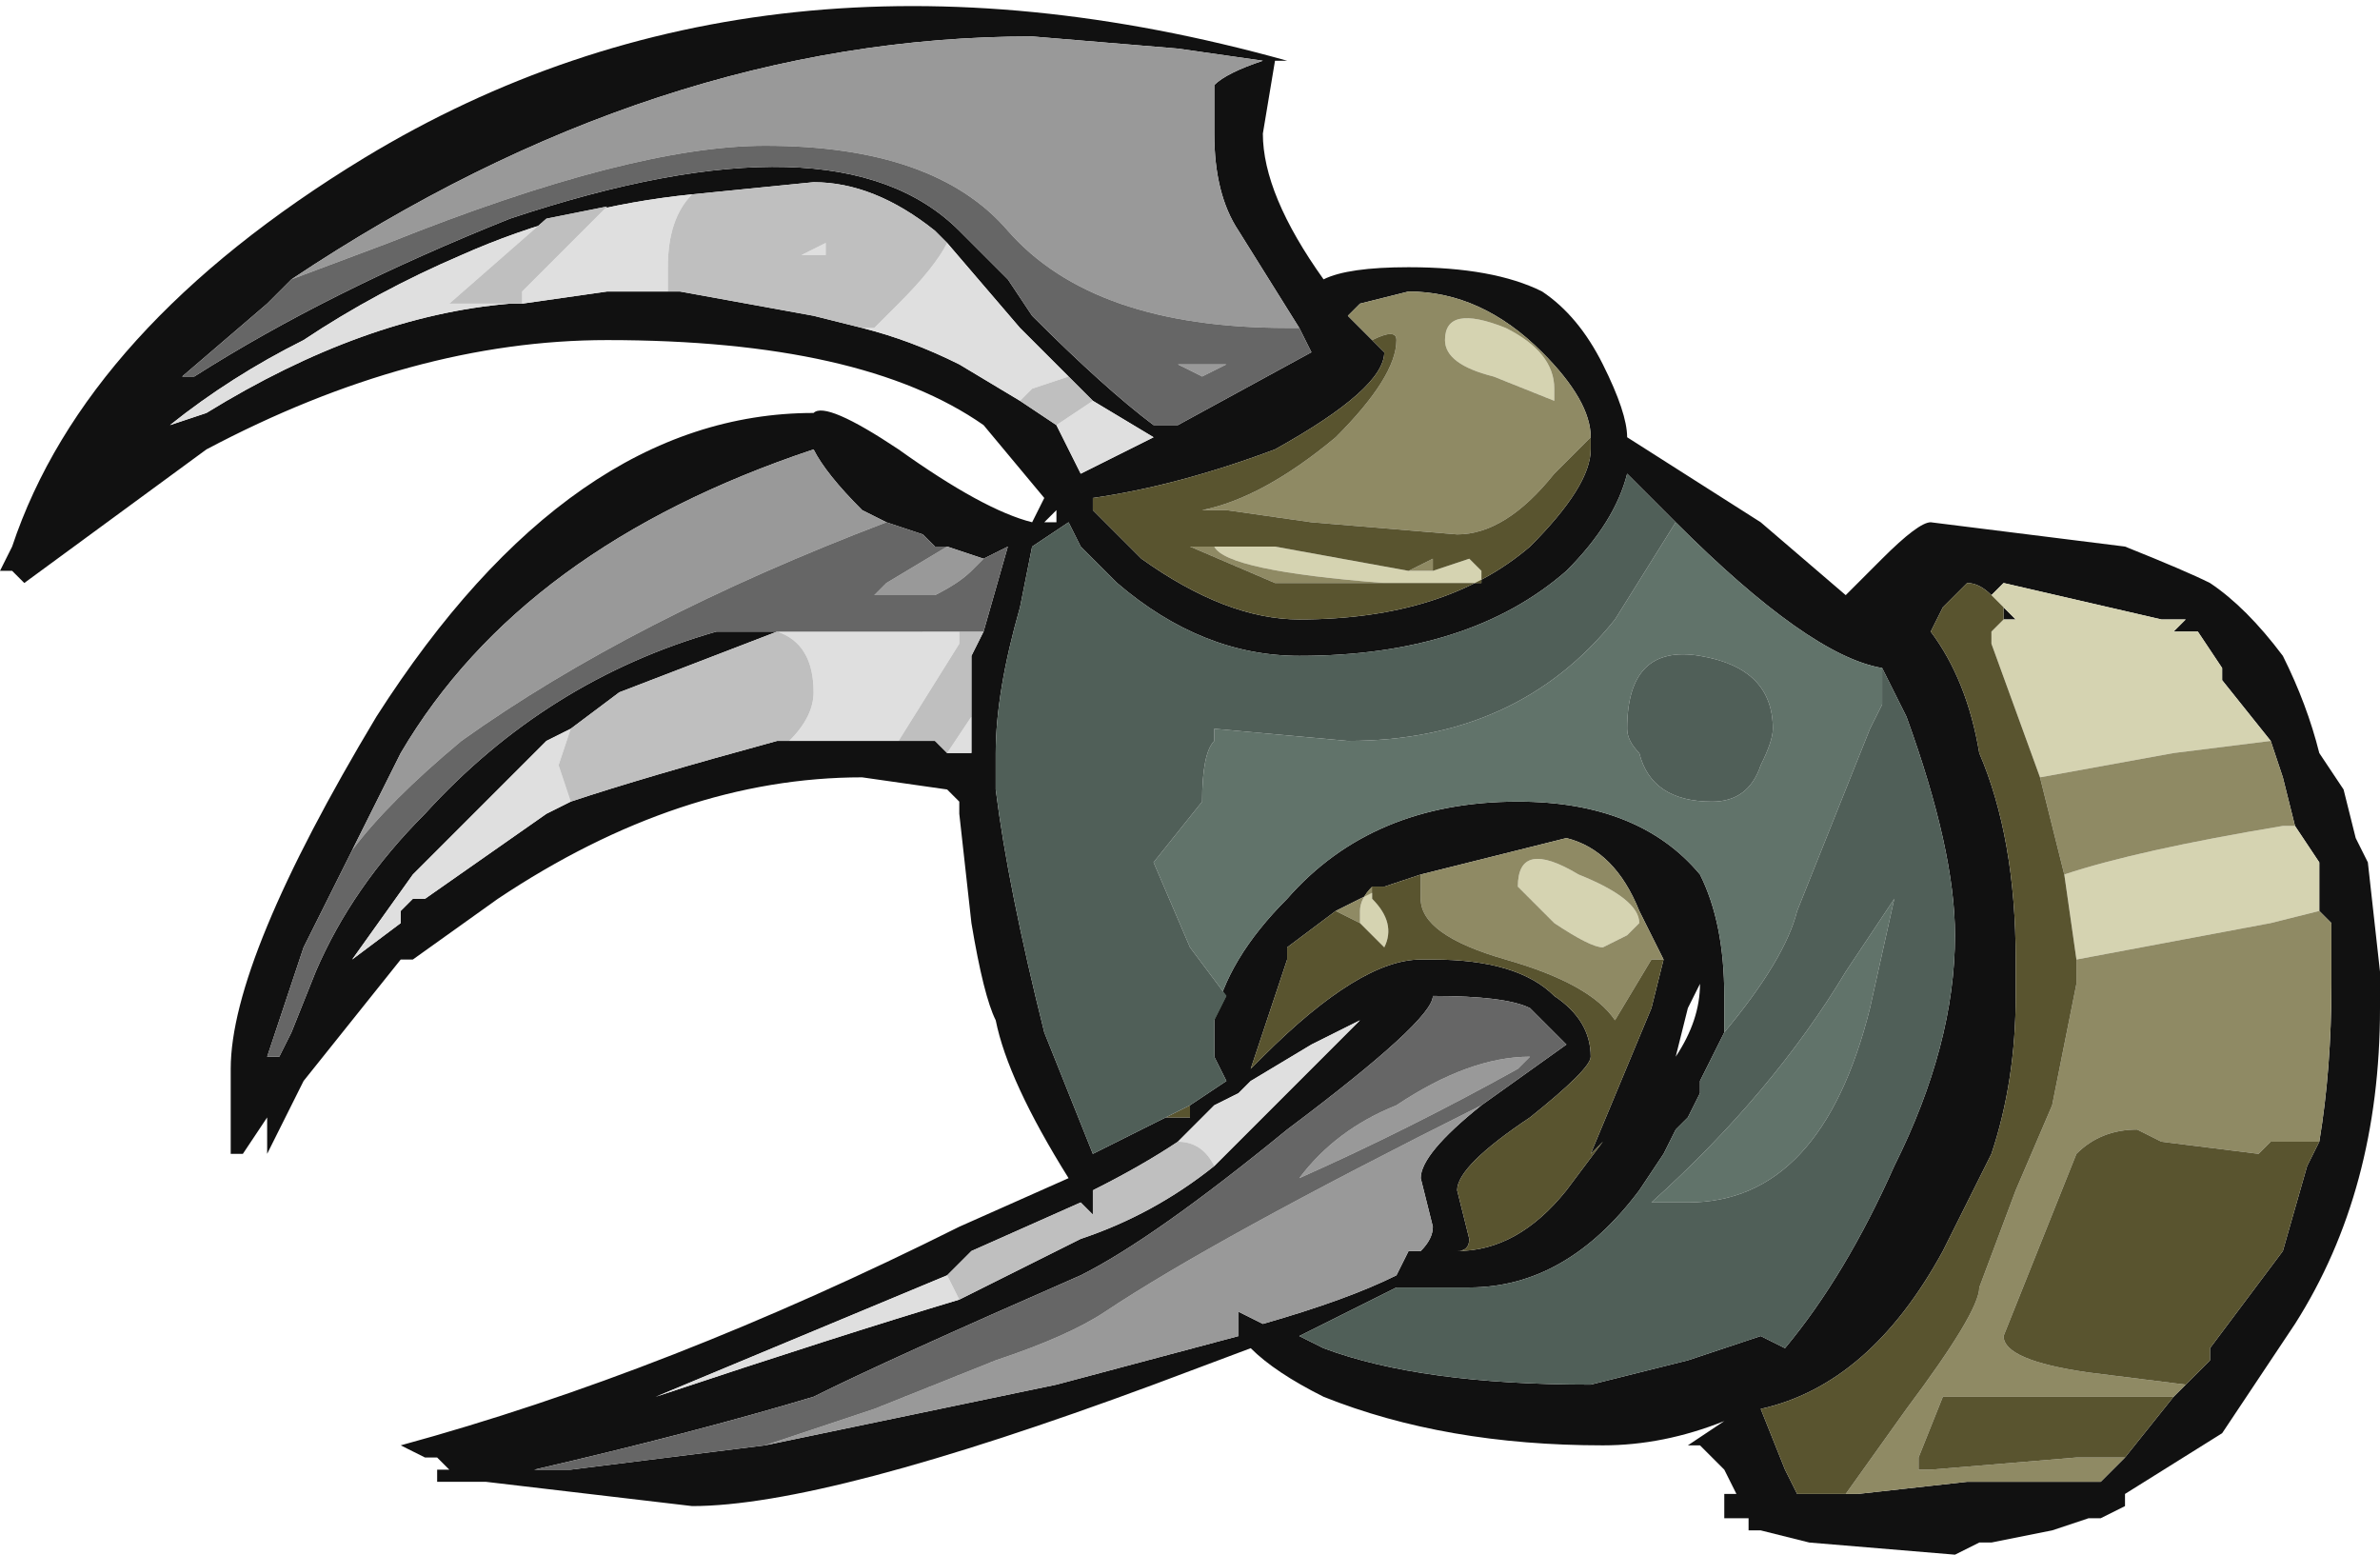 <?xml version="1.0" encoding="UTF-8" standalone="no"?>
<svg xmlns:ffdec="https://www.free-decompiler.com/flash" xmlns:xlink="http://www.w3.org/1999/xlink" ffdec:objectType="frame" height="44.8px" width="68.6px" xmlns="http://www.w3.org/2000/svg">
  <g transform="matrix(1.0, 0.0, 0.0, 1.0, 42.7, 44.45)">
    <use ffdec:characterId="93" height="6.4" transform="matrix(7.0, 0.0, 0.0, 7.0, -42.7, -44.45)" width="9.8" xlink:href="#shape0"/>
  </g>
  <defs>
    <g id="shape0" transform="matrix(1.0, 0.0, 0.0, 1.0, 6.1, 6.35)">
      <path d="M3.25 -3.3 L3.05 -3.55 3.05 -3.6 2.95 -3.75 2.85 -3.75 2.9 -3.8 2.8 -3.8 2.15 -3.95 2.1 -3.9 Q2.05 -3.95 2.0 -3.95 L1.9 -3.85 1.85 -3.75 Q2.0 -3.55 2.05 -3.25 2.2 -2.9 2.2 -2.4 L2.2 -2.25 Q2.2 -1.9 2.1 -1.6 L1.9 -1.2 Q1.6 -0.65 1.15 -0.55 L1.25 -0.3 1.3 -0.2 1.45 -0.2 1.55 -0.2 2.0 -0.25 2.55 -0.25 2.65 -0.35 2.85 -0.6 2.9 -0.65 3.0 -0.75 3.0 -0.8 3.3 -1.2 3.4 -1.55 3.45 -1.65 Q3.5 -1.95 3.5 -2.3 L3.5 -2.55 3.45 -2.6 3.45 -2.8 3.35 -2.95 3.3 -3.15 3.25 -3.3 M2.15 -3.85 L2.2 -3.8 2.15 -3.8 2.15 -3.85 M3.0 -3.95 Q3.15 -3.85 3.3 -3.65 3.4 -3.45 3.45 -3.25 L3.55 -3.1 3.6 -2.9 3.65 -2.8 3.7 -2.35 3.7 -2.2 Q3.7 -1.45 3.35 -0.9 L3.05 -0.45 2.65 -0.2 2.65 -0.15 2.55 -0.1 2.5 -0.1 2.35 -0.05 2.1 0.0 2.05 0.0 1.95 0.05 1.35 0.0 1.15 -0.05 1.1 -0.05 1.1 -0.1 1.0 -0.1 1.0 -0.2 1.05 -0.2 1.0 -0.3 0.9 -0.4 0.85 -0.4 1.0 -0.5 Q0.75 -0.4 0.5 -0.4 -0.15 -0.4 -0.65 -0.6 -0.85 -0.7 -0.95 -0.8 L-1.35 -0.65 Q-2.7 -0.15 -3.25 -0.15 L-4.1 -0.25 -4.3 -0.25 -4.3 -0.3 -4.25 -0.3 -4.3 -0.35 -4.35 -0.35 -4.45 -0.4 Q-3.35 -0.7 -2.15 -1.3 L-1.7 -1.5 Q-1.95 -1.9 -2.0 -2.15 -2.05 -2.25 -2.1 -2.55 L-2.15 -3.0 -2.15 -3.05 -2.2 -3.1 -2.55 -3.15 Q-3.3 -3.15 -4.05 -2.65 L-4.4 -2.4 -4.45 -2.4 -4.85 -1.9 -5.0 -1.6 -5.0 -1.75 -5.1 -1.6 -5.15 -1.6 -5.15 -1.95 Q-5.15 -2.4 -4.55 -3.4 -3.75 -4.65 -2.75 -4.65 -2.7 -4.7 -2.4 -4.5 -2.05 -4.25 -1.85 -4.2 L-1.8 -4.3 -2.05 -4.6 Q-2.55 -4.95 -3.6 -4.95 -4.4 -4.95 -5.25 -4.5 L-6.0 -3.95 -6.05 -4.0 -6.1 -4.0 -6.05 -4.1 Q-5.75 -5.0 -4.6 -5.7 -2.95 -6.7 -0.8 -6.1 L-0.85 -6.1 -0.9 -5.8 Q-0.9 -5.55 -0.65 -5.2 -0.55 -5.25 -0.3 -5.25 0.05 -5.25 0.25 -5.15 0.4 -5.05 0.5 -4.85 0.6 -4.65 0.6 -4.55 L1.15 -4.2 1.5 -3.9 1.65 -4.05 Q1.8 -4.2 1.85 -4.2 L2.65 -4.1 Q2.9 -4.0 3.0 -3.95 M0.45 -4.55 Q0.45 -4.7 0.25 -4.9 0.0 -5.15 -0.3 -5.15 L-0.5 -5.1 -0.55 -5.05 -0.45 -4.95 -0.4 -4.9 Q-0.4 -4.75 -0.85 -4.5 -1.25 -4.35 -1.6 -4.3 L-1.6 -4.25 -1.4 -4.05 Q-1.05 -3.8 -0.75 -3.8 -0.15 -3.8 0.2 -4.1 0.45 -4.35 0.45 -4.5 L0.45 -4.55 M0.8 -4.2 L0.6 -4.4 Q0.55 -4.2 0.35 -4.0 -0.05 -3.65 -0.75 -3.65 -1.15 -3.65 -1.5 -3.95 L-1.65 -4.1 -1.7 -4.2 -1.85 -4.1 -1.9 -3.85 Q-2.0 -3.5 -2.0 -3.25 L-2.0 -3.1 Q-1.95 -2.7 -1.8 -2.1 L-1.6 -1.6 -1.3 -1.75 -1.2 -1.75 -1.2 -1.8 -1.05 -1.9 -1.1 -2.0 -1.1 -2.15 Q-1.05 -2.4 -0.8 -2.65 -0.45 -3.05 0.15 -3.05 0.65 -3.05 0.9 -2.75 1.0 -2.55 1.0 -2.25 L1.0 -2.1 0.9 -1.9 0.9 -1.85 0.85 -1.75 0.8 -1.7 0.75 -1.6 0.65 -1.45 Q0.35 -1.05 -0.05 -1.05 L-0.35 -1.05 -0.75 -0.85 -0.65 -0.8 Q-0.25 -0.65 0.45 -0.65 L0.85 -0.75 1.15 -0.85 1.25 -0.8 Q1.5 -1.1 1.7 -1.55 1.95 -2.05 1.95 -2.5 1.95 -2.85 1.75 -3.4 L1.65 -3.6 Q1.35 -3.65 0.8 -4.2 M1.65 -3.9 L1.65 -3.9 M2.2 -3.0 L2.2 -3.0 M0.0 -1.8 L0.35 -2.05 0.2 -2.2 Q0.1 -2.25 -0.2 -2.25 -0.2 -2.15 -0.8 -1.7 -1.35 -1.25 -1.65 -1.1 -2.45 -0.75 -2.75 -0.6 -3.25 -0.45 -3.9 -0.3 L-3.75 -0.3 -2.95 -0.4 -1.75 -0.65 -1.0 -0.85 -1.0 -0.95 -0.9 -0.9 Q-0.55 -1.0 -0.35 -1.1 L-0.3 -1.2 -0.25 -1.2 Q-0.2 -1.25 -0.2 -1.3 L-0.25 -1.5 Q-0.25 -1.6 0.0 -1.8 M0.75 -2.4 L0.65 -2.6 Q0.55 -2.85 0.35 -2.9 L-0.25 -2.75 -0.4 -2.7 -0.6 -2.6 -0.8 -2.45 -0.8 -2.4 -0.95 -1.95 -0.9 -2.0 Q-0.5 -2.4 -0.25 -2.4 L-0.2 -2.4 Q0.15 -2.4 0.3 -2.25 0.45 -2.15 0.45 -2.0 0.45 -1.95 0.2 -1.75 -0.1 -1.55 -0.1 -1.45 L-0.05 -1.25 Q-0.05 -1.2 -0.1 -1.2 0.15 -1.2 0.35 -1.45 L0.5 -1.65 0.45 -1.6 0.7 -2.2 0.75 -2.4 M0.85 -2.2 L0.8 -2.0 Q0.9 -2.15 0.9 -2.3 L0.85 -2.2 M-0.75 -5.0 L-1.0 -5.4 Q-1.1 -5.55 -1.1 -5.8 L-1.1 -6.0 Q-1.05 -6.05 -0.9 -6.1 L-1.25 -6.15 -1.85 -6.2 Q-3.4 -6.2 -4.9 -5.2 L-5.0 -5.1 -5.35 -4.8 -5.3 -4.8 Q-4.75 -5.15 -4.0 -5.45 -2.65 -5.9 -2.15 -5.4 L-1.95 -5.2 -1.85 -5.05 Q-1.55 -4.75 -1.35 -4.6 L-1.25 -4.6 -0.7 -4.9 -0.75 -5.0 M-2.2 -5.35 L-2.25 -5.4 Q-2.5 -5.6 -2.75 -5.6 L-3.25 -5.55 Q-3.75 -5.5 -4.2 -5.3 -4.55 -5.15 -4.85 -4.95 -5.15 -4.8 -5.4 -4.6 L-5.25 -4.65 Q-4.6 -5.05 -4.0 -5.1 L-3.95 -5.1 -3.6 -5.15 -3.35 -5.15 -3.3 -5.15 -2.75 -5.05 -2.55 -5.0 Q-2.35 -4.95 -2.15 -4.85 L-1.9 -4.7 -1.75 -4.6 -1.65 -4.4 -1.35 -4.55 -1.6 -4.7 -1.7 -4.8 -1.9 -5.0 -2.2 -5.35 M-2.2 -4.1 L-2.25 -4.1 -2.3 -4.15 -2.45 -4.2 -2.55 -4.25 Q-2.7 -4.4 -2.75 -4.5 -3.95 -4.1 -4.45 -3.25 L-4.65 -2.85 -4.85 -2.45 -5.0 -2.0 -4.95 -2.0 -4.9 -2.1 -4.8 -2.35 Q-4.65 -2.7 -4.35 -3.0 -3.85 -3.55 -3.15 -3.75 L-2.05 -3.75 -1.95 -4.1 -2.05 -4.05 -2.2 -4.1 M-2.15 -3.75 L-2.3 -3.75 -2.7 -3.8 -2.9 -3.75 -3.55 -3.5 -3.75 -3.35 -3.85 -3.3 -4.4 -2.75 -4.65 -2.4 -4.45 -2.55 -4.45 -2.6 -4.4 -2.65 -4.35 -2.65 -3.85 -3.0 -3.75 -3.05 Q-3.45 -3.15 -2.9 -3.3 L-2.85 -3.3 -2.4 -3.3 -2.25 -3.3 -2.2 -3.25 -2.1 -3.25 -2.1 -3.4 -2.1 -3.65 -2.05 -3.75 -2.15 -3.75 M-1.75 -4.2 L-1.75 -4.25 -1.8 -4.2 -1.75 -4.2 M-1.1 -1.55 L-0.5 -2.15 -0.7 -2.05 -0.95 -1.9 -1.0 -1.85 -1.1 -1.8 -1.25 -1.65 Q-1.4 -1.55 -1.6 -1.45 L-1.6 -1.35 -1.65 -1.4 -2.1 -1.2 -2.2 -1.1 -3.4 -0.6 Q-2.65 -0.85 -2.15 -1.0 L-1.65 -1.25 Q-1.35 -1.35 -1.1 -1.55" fill="#111111" fill-rule="evenodd" stroke="none"/>
      <path d="M-1.1 -2.15 L-1.05 -2.25 -1.2 -2.45 -1.35 -2.8 -1.15 -3.05 Q-1.15 -3.25 -1.1 -3.3 L-1.1 -3.35 -0.55 -3.3 Q0.15 -3.3 0.55 -3.8 L0.8 -4.2 Q1.35 -3.65 1.65 -3.6 L1.65 -3.45 1.6 -3.35 1.3 -2.6 Q1.25 -2.4 1.0 -2.1 L1.0 -2.25 Q1.0 -2.55 0.9 -2.75 0.65 -3.05 0.15 -3.05 -0.45 -3.05 -0.8 -2.65 -1.05 -2.4 -1.1 -2.15 M1.15 -3.2 Q1.2 -3.3 1.2 -3.35 1.2 -3.6 0.9 -3.65 0.6 -3.7 0.6 -3.35 0.6 -3.3 0.65 -3.25 0.7 -3.05 0.95 -3.05 1.1 -3.05 1.15 -3.2 M1.5 -2.35 L1.7 -2.65 1.6 -2.2 Q1.4 -1.4 0.85 -1.4 L0.7 -1.4 Q1.2 -1.85 1.5 -2.35" fill="#61736a" fill-rule="evenodd" stroke="none"/>
      <path d="M2.1 -3.9 L2.15 -3.95 2.8 -3.8 2.9 -3.8 2.85 -3.75 2.95 -3.75 3.05 -3.6 3.05 -3.55 3.25 -3.3 2.85 -3.25 2.3 -3.15 2.1 -3.7 2.1 -3.75 2.15 -3.8 2.2 -3.8 2.15 -3.85 2.1 -3.9 M3.35 -2.95 L3.45 -2.8 3.45 -2.6 3.25 -2.55 2.45 -2.4 2.4 -2.75 Q2.7 -2.85 3.3 -2.95 L3.35 -2.95 M0.3 -4.75 L0.3 -4.7 0.05 -4.8 Q-0.15 -4.85 -0.15 -4.95 -0.15 -5.1 0.1 -5.0 0.3 -4.9 0.3 -4.75 M0.4 -2.75 Q0.65 -2.65 0.65 -2.55 L0.6 -2.5 0.5 -2.45 Q0.45 -2.45 0.3 -2.55 0.2 -2.65 0.15 -2.7 0.15 -2.9 0.4 -2.75 M-0.45 -2.65 Q-0.35 -2.55 -0.4 -2.45 -0.45 -2.5 -0.5 -2.55 L-0.5 -2.6 Q-0.5 -2.65 -0.45 -2.7 L-0.45 -2.65 M-1.1 -4.1 L-0.85 -4.1 -0.3 -4.0 -0.2 -4.0 -0.05 -4.05 0.0 -4.0 0.0 -3.95 -0.4 -3.95 Q-1.05 -4.0 -1.1 -4.1" fill="#d5d3b1" fill-rule="evenodd" stroke="none"/>
      <path d="M2.3 -3.15 L2.85 -3.25 3.25 -3.3 3.3 -3.15 3.35 -2.95 3.3 -2.95 Q2.7 -2.85 2.4 -2.75 L2.3 -3.15 M3.45 -2.6 L3.5 -2.55 3.5 -2.3 Q3.5 -1.95 3.45 -1.65 L3.25 -1.65 3.2 -1.6 2.8 -1.65 2.7 -1.7 Q2.55 -1.7 2.45 -1.6 L2.15 -0.85 Q2.15 -0.75 2.5 -0.7 L2.9 -0.65 2.85 -0.6 1.9 -0.6 1.8 -0.35 1.8 -0.3 1.85 -0.3 2.45 -0.35 2.65 -0.35 2.55 -0.25 2.0 -0.25 1.55 -0.2 1.45 -0.2 1.5 -0.2 1.75 -0.55 Q2.05 -0.95 2.05 -1.05 L2.2 -1.45 2.35 -1.8 2.45 -2.3 2.45 -2.4 3.25 -2.55 3.45 -2.6 M0.45 -4.55 L0.3 -4.4 Q0.1 -4.15 -0.1 -4.15 L-0.7 -4.2 -1.05 -4.25 -1.15 -4.25 Q-0.9 -4.3 -0.6 -4.55 -0.35 -4.8 -0.35 -4.95 -0.35 -5.0 -0.45 -4.95 L-0.55 -5.05 -0.5 -5.1 -0.3 -5.15 Q0.0 -5.15 0.25 -4.9 0.45 -4.7 0.45 -4.55 M0.3 -4.75 Q0.3 -4.9 0.1 -5.0 -0.15 -5.1 -0.15 -4.95 -0.15 -4.85 0.05 -4.8 L0.3 -4.7 0.3 -4.75 M0.4 -2.75 Q0.15 -2.9 0.15 -2.7 0.2 -2.65 0.3 -2.55 0.45 -2.45 0.5 -2.45 L0.6 -2.5 0.65 -2.55 Q0.65 -2.65 0.4 -2.75 M0.75 -2.4 L0.7 -2.4 0.55 -2.15 Q0.45 -2.3 0.1 -2.4 -0.25 -2.5 -0.25 -2.65 L-0.25 -2.75 0.35 -2.9 Q0.55 -2.85 0.65 -2.6 L0.75 -2.4 M-0.4 -2.7 L-0.45 -2.7 -0.45 -2.65 -0.45 -2.7 Q-0.5 -2.65 -0.5 -2.6 L-0.5 -2.55 -0.6 -2.6 -0.4 -2.7 M-0.3 -4.0 L-0.2 -4.05 -0.2 -4.0 -0.3 -4.0 M-0.4 -3.95 L-0.85 -3.95 -1.2 -4.1 -1.1 -4.1 Q-1.05 -4.0 -0.4 -3.95" fill="#8f8a64" fill-rule="evenodd" stroke="none"/>
      <path d="M2.1 -3.9 L2.15 -3.85 2.15 -3.8 2.1 -3.75 2.1 -3.7 2.3 -3.15 2.4 -2.75 2.45 -2.4 2.45 -2.3 2.35 -1.8 2.2 -1.45 2.05 -1.05 Q2.05 -0.95 1.75 -0.55 L1.5 -0.2 1.45 -0.2 1.3 -0.2 1.25 -0.3 1.15 -0.55 Q1.6 -0.65 1.9 -1.2 L2.1 -1.6 Q2.2 -1.9 2.2 -2.25 L2.2 -2.4 Q2.2 -2.9 2.05 -3.25 2.0 -3.55 1.85 -3.75 L1.9 -3.85 2.0 -3.95 Q2.05 -3.95 2.1 -3.9 M3.45 -1.65 L3.4 -1.55 3.3 -1.2 3.0 -0.8 3.0 -0.75 2.9 -0.65 2.5 -0.7 Q2.15 -0.75 2.15 -0.85 L2.45 -1.6 Q2.55 -1.7 2.7 -1.7 L2.8 -1.65 3.2 -1.6 3.25 -1.65 3.45 -1.65 M2.85 -0.6 L2.65 -0.35 2.45 -0.35 1.85 -0.3 1.8 -0.3 1.8 -0.35 1.9 -0.6 2.85 -0.6 M-0.45 -4.95 Q-0.35 -5.0 -0.35 -4.95 -0.35 -4.8 -0.6 -4.55 -0.9 -4.3 -1.15 -4.25 L-1.05 -4.25 -0.7 -4.2 -0.1 -4.15 Q0.1 -4.15 0.3 -4.4 L0.45 -4.55 0.45 -4.5 Q0.45 -4.35 0.2 -4.1 -0.15 -3.8 -0.75 -3.8 -1.05 -3.8 -1.4 -4.05 L-1.6 -4.25 -1.6 -4.3 Q-1.25 -4.35 -0.85 -4.5 -0.4 -4.75 -0.4 -4.9 L-0.45 -4.95 M-1.3 -1.75 L-1.2 -1.8 -1.2 -1.75 -1.3 -1.75 M2.2 -3.0 L2.2 -3.0 M-0.25 -2.75 L-0.25 -2.65 Q-0.25 -2.5 0.1 -2.4 0.45 -2.3 0.55 -2.15 L0.7 -2.4 0.75 -2.4 0.7 -2.2 0.45 -1.6 0.5 -1.65 0.35 -1.45 Q0.15 -1.2 -0.1 -1.2 -0.05 -1.2 -0.05 -1.25 L-0.1 -1.45 Q-0.1 -1.55 0.2 -1.75 0.45 -1.95 0.45 -2.0 0.45 -2.15 0.3 -2.25 0.15 -2.4 -0.2 -2.4 L-0.25 -2.4 Q-0.5 -2.4 -0.9 -2.0 L-0.95 -1.95 -0.8 -2.4 -0.8 -2.45 -0.6 -2.6 -0.5 -2.55 Q-0.45 -2.5 -0.4 -2.45 -0.35 -2.55 -0.45 -2.65 L-0.45 -2.7 -0.4 -2.7 -0.25 -2.75 M-0.3 -4.0 L-0.85 -4.1 -1.1 -4.1 -1.2 -4.1 -0.85 -3.95 -0.4 -3.95 0.0 -3.95 0.0 -4.0 -0.05 -4.05 -0.2 -4.0 -0.2 -4.05 -0.3 -4.0" fill="#59542f" fill-rule="evenodd" stroke="none"/>
      <path d="M0.0 -1.8 Q-0.25 -1.6 -0.25 -1.5 L-0.2 -1.3 Q-0.2 -1.25 -0.25 -1.2 L-0.3 -1.2 -0.35 -1.1 Q-0.55 -1.0 -0.9 -0.9 L-1.0 -0.95 -1.0 -0.85 -1.75 -0.65 -2.95 -0.4 -2.5 -0.55 -2.0 -0.75 Q-1.7 -0.85 -1.55 -0.95 -1.1 -1.25 0.0 -1.8 M0.2 -2.0 L0.15 -1.95 Q-0.3 -1.7 -0.75 -1.5 -0.6 -1.7 -0.35 -1.8 -0.05 -2.0 0.2 -2.0 M-4.9 -5.2 Q-3.4 -6.2 -1.85 -6.2 L-1.25 -6.15 -0.9 -6.1 Q-1.05 -6.05 -1.1 -6.0 L-1.1 -5.8 Q-1.1 -5.55 -1.0 -5.4 L-0.75 -5.0 -0.8 -5.0 Q-1.6 -5.0 -1.95 -5.4 -2.25 -5.75 -2.95 -5.75 -3.5 -5.75 -4.5 -5.35 L-4.9 -5.2 M-2.45 -4.2 Q-3.5 -3.8 -4.2 -3.3 -4.5 -3.05 -4.65 -2.85 L-4.45 -3.25 Q-3.95 -4.1 -2.75 -4.5 -2.7 -4.4 -2.55 -4.25 L-2.45 -4.2 M-2.05 -4.05 L-2.1 -4.0 Q-2.15 -3.95 -2.25 -3.9 L-2.5 -3.9 -2.45 -3.95 -2.2 -4.1 -2.05 -4.05 M-1.15 -4.8 L-1.25 -4.85 -1.05 -4.85 -1.15 -4.8" fill="#999999" fill-rule="evenodd" stroke="none"/>
      <path d="M-2.2 -5.35 L-1.9 -5.0 -1.7 -4.8 -1.85 -4.75 -1.9 -4.7 -2.15 -4.85 Q-2.35 -4.95 -2.55 -5.0 L-2.5 -5.0 -2.4 -5.1 Q-2.25 -5.25 -2.2 -5.35 M-1.6 -4.7 L-1.35 -4.55 -1.65 -4.4 -1.75 -4.6 -1.6 -4.7 M-3.35 -5.15 L-3.6 -5.15 -3.95 -5.1 -3.95 -5.15 -3.6 -5.5 -3.85 -5.45 -4.25 -5.1 -4.0 -5.1 Q-4.6 -5.05 -5.25 -4.65 L-5.4 -4.6 Q-5.15 -4.8 -4.85 -4.95 -4.55 -5.15 -4.2 -5.3 -3.75 -5.5 -3.25 -5.55 -3.35 -5.45 -3.35 -5.25 L-3.35 -5.15 M-2.85 -5.3 L-2.8 -5.3 -2.7 -5.35 -2.7 -5.3 -2.85 -5.3 M-2.9 -3.75 L-2.7 -3.8 -2.3 -3.75 -2.15 -3.75 -2.15 -3.7 -2.4 -3.3 -2.85 -3.3 Q-2.75 -3.4 -2.75 -3.5 -2.75 -3.7 -2.9 -3.75 M-2.1 -3.4 L-2.1 -3.25 -2.2 -3.25 -2.1 -3.4 M-3.75 -3.35 L-3.8 -3.2 -3.75 -3.05 -3.85 -3.0 -4.35 -2.65 -4.4 -2.65 -4.45 -2.6 -4.45 -2.55 -4.65 -2.4 -4.4 -2.75 -3.85 -3.3 -3.75 -3.35 M-1.25 -1.65 L-1.1 -1.8 -1.0 -1.85 -0.95 -1.9 -0.7 -2.05 -0.5 -2.15 -1.1 -1.55 Q-1.15 -1.65 -1.25 -1.65 M-2.15 -1.0 Q-2.65 -0.85 -3.4 -0.6 L-2.2 -1.1 -2.15 -1.0" fill="#dfdfdf" fill-rule="evenodd" stroke="none"/>
      <path d="M-3.25 -5.55 L-2.75 -5.6 Q-2.5 -5.6 -2.25 -5.4 L-2.2 -5.35 Q-2.25 -5.25 -2.4 -5.1 L-2.5 -5.0 -2.55 -5.0 -2.75 -5.05 -3.3 -5.15 -3.35 -5.15 -3.35 -5.25 Q-3.35 -5.45 -3.25 -5.55 M-1.7 -4.8 L-1.6 -4.7 -1.75 -4.6 -1.9 -4.7 -1.85 -4.75 -1.7 -4.8 M-3.95 -5.1 L-4.0 -5.1 -4.25 -5.1 -3.85 -5.45 -3.6 -5.5 -3.95 -5.15 -3.95 -5.1 M-2.85 -5.3 L-2.7 -5.3 -2.7 -5.35 -2.8 -5.3 -2.85 -5.3 M-2.9 -3.75 Q-2.75 -3.7 -2.75 -3.5 -2.75 -3.4 -2.85 -3.3 L-2.9 -3.3 Q-3.45 -3.15 -3.75 -3.05 L-3.8 -3.2 -3.75 -3.35 -3.55 -3.5 -2.9 -3.75 M-2.4 -3.3 L-2.15 -3.7 -2.15 -3.75 -2.05 -3.75 -2.1 -3.65 -2.1 -3.4 -2.2 -3.25 -2.25 -3.3 -2.4 -3.3 M-1.25 -1.65 Q-1.15 -1.65 -1.1 -1.55 -1.35 -1.35 -1.65 -1.25 L-2.15 -1.0 -2.2 -1.1 -2.1 -1.2 -1.65 -1.4 -1.6 -1.35 -1.6 -1.45 Q-1.4 -1.55 -1.25 -1.65" fill="#bfbfbf" fill-rule="evenodd" stroke="none"/>
      <path d="M-2.95 -0.4 L-3.75 -0.3 -3.9 -0.3 Q-3.25 -0.45 -2.75 -0.6 -2.45 -0.75 -1.65 -1.1 -1.35 -1.25 -0.8 -1.7 -0.2 -2.15 -0.2 -2.25 0.1 -2.25 0.2 -2.2 L0.35 -2.05 0.0 -1.8 Q-1.1 -1.25 -1.55 -0.95 -1.7 -0.85 -2.0 -0.75 L-2.5 -0.55 -2.95 -0.4 M0.2 -2.0 Q-0.05 -2.0 -0.35 -1.8 -0.6 -1.7 -0.75 -1.5 -0.3 -1.7 0.15 -1.95 L0.2 -2.0 M-4.9 -5.2 L-4.5 -5.35 Q-3.5 -5.75 -2.95 -5.75 -2.25 -5.75 -1.95 -5.4 -1.6 -5.0 -0.8 -5.0 L-0.75 -5.0 -0.7 -4.9 -1.25 -4.6 -1.35 -4.6 Q-1.55 -4.75 -1.85 -5.05 L-1.95 -5.2 -2.15 -5.4 Q-2.65 -5.9 -4.0 -5.45 -4.75 -5.15 -5.3 -4.8 L-5.35 -4.8 -5.0 -5.1 -4.9 -5.2 M-2.45 -4.2 L-2.3 -4.15 -2.25 -4.1 -2.2 -4.1 -2.45 -3.95 -2.5 -3.9 -2.25 -3.9 Q-2.15 -3.95 -2.1 -4.0 L-2.05 -4.05 -1.95 -4.1 -2.05 -3.75 -3.15 -3.75 Q-3.85 -3.55 -4.35 -3.0 -4.65 -2.7 -4.8 -2.35 L-4.9 -2.1 -4.95 -2.0 -5.0 -2.0 -4.85 -2.45 -4.65 -2.85 Q-4.5 -3.05 -4.2 -3.3 -3.5 -3.8 -2.45 -4.2 M-1.15 -4.8 L-1.05 -4.85 -1.25 -4.85 -1.15 -4.8" fill="#666666" fill-rule="evenodd" stroke="none"/>
      <path d="M-1.3 -1.75 L-1.6 -1.6 -1.8 -2.1 Q-1.95 -2.7 -2.0 -3.1 L-2.0 -3.25 Q-2.0 -3.5 -1.9 -3.85 L-1.85 -4.1 -1.7 -4.2 -1.65 -4.1 -1.5 -3.95 Q-1.15 -3.65 -0.75 -3.65 -0.05 -3.65 0.35 -4.0 0.55 -4.2 0.6 -4.4 L0.8 -4.2 0.55 -3.8 Q0.15 -3.3 -0.55 -3.3 L-1.1 -3.35 -1.1 -3.3 Q-1.15 -3.25 -1.15 -3.05 L-1.35 -2.8 -1.2 -2.45 -1.05 -2.25 -1.1 -2.15 -1.1 -2.0 -1.05 -1.9 -1.2 -1.8 -1.3 -1.75 M1.65 -3.6 L1.75 -3.4 Q1.95 -2.85 1.95 -2.5 1.95 -2.05 1.7 -1.55 1.5 -1.1 1.25 -0.8 L1.15 -0.85 0.85 -0.75 0.45 -0.65 Q-0.25 -0.65 -0.65 -0.8 L-0.75 -0.85 -0.35 -1.05 -0.05 -1.05 Q0.35 -1.05 0.65 -1.45 L0.75 -1.6 0.8 -1.7 0.85 -1.75 0.9 -1.85 0.9 -1.9 1.0 -2.1 Q1.25 -2.4 1.3 -2.6 L1.6 -3.35 1.65 -3.45 1.65 -3.6 M1.5 -2.35 Q1.2 -1.85 0.7 -1.4 L0.85 -1.4 Q1.4 -1.4 1.6 -2.2 L1.7 -2.65 1.5 -2.35 M1.15 -3.2 Q1.1 -3.05 0.95 -3.05 0.7 -3.05 0.65 -3.25 0.6 -3.3 0.6 -3.35 0.6 -3.7 0.9 -3.65 1.2 -3.6 1.2 -3.35 1.2 -3.3 1.15 -3.2" fill="#505f58" fill-rule="evenodd" stroke="none"/>
    </g>
  </defs>
</svg>
